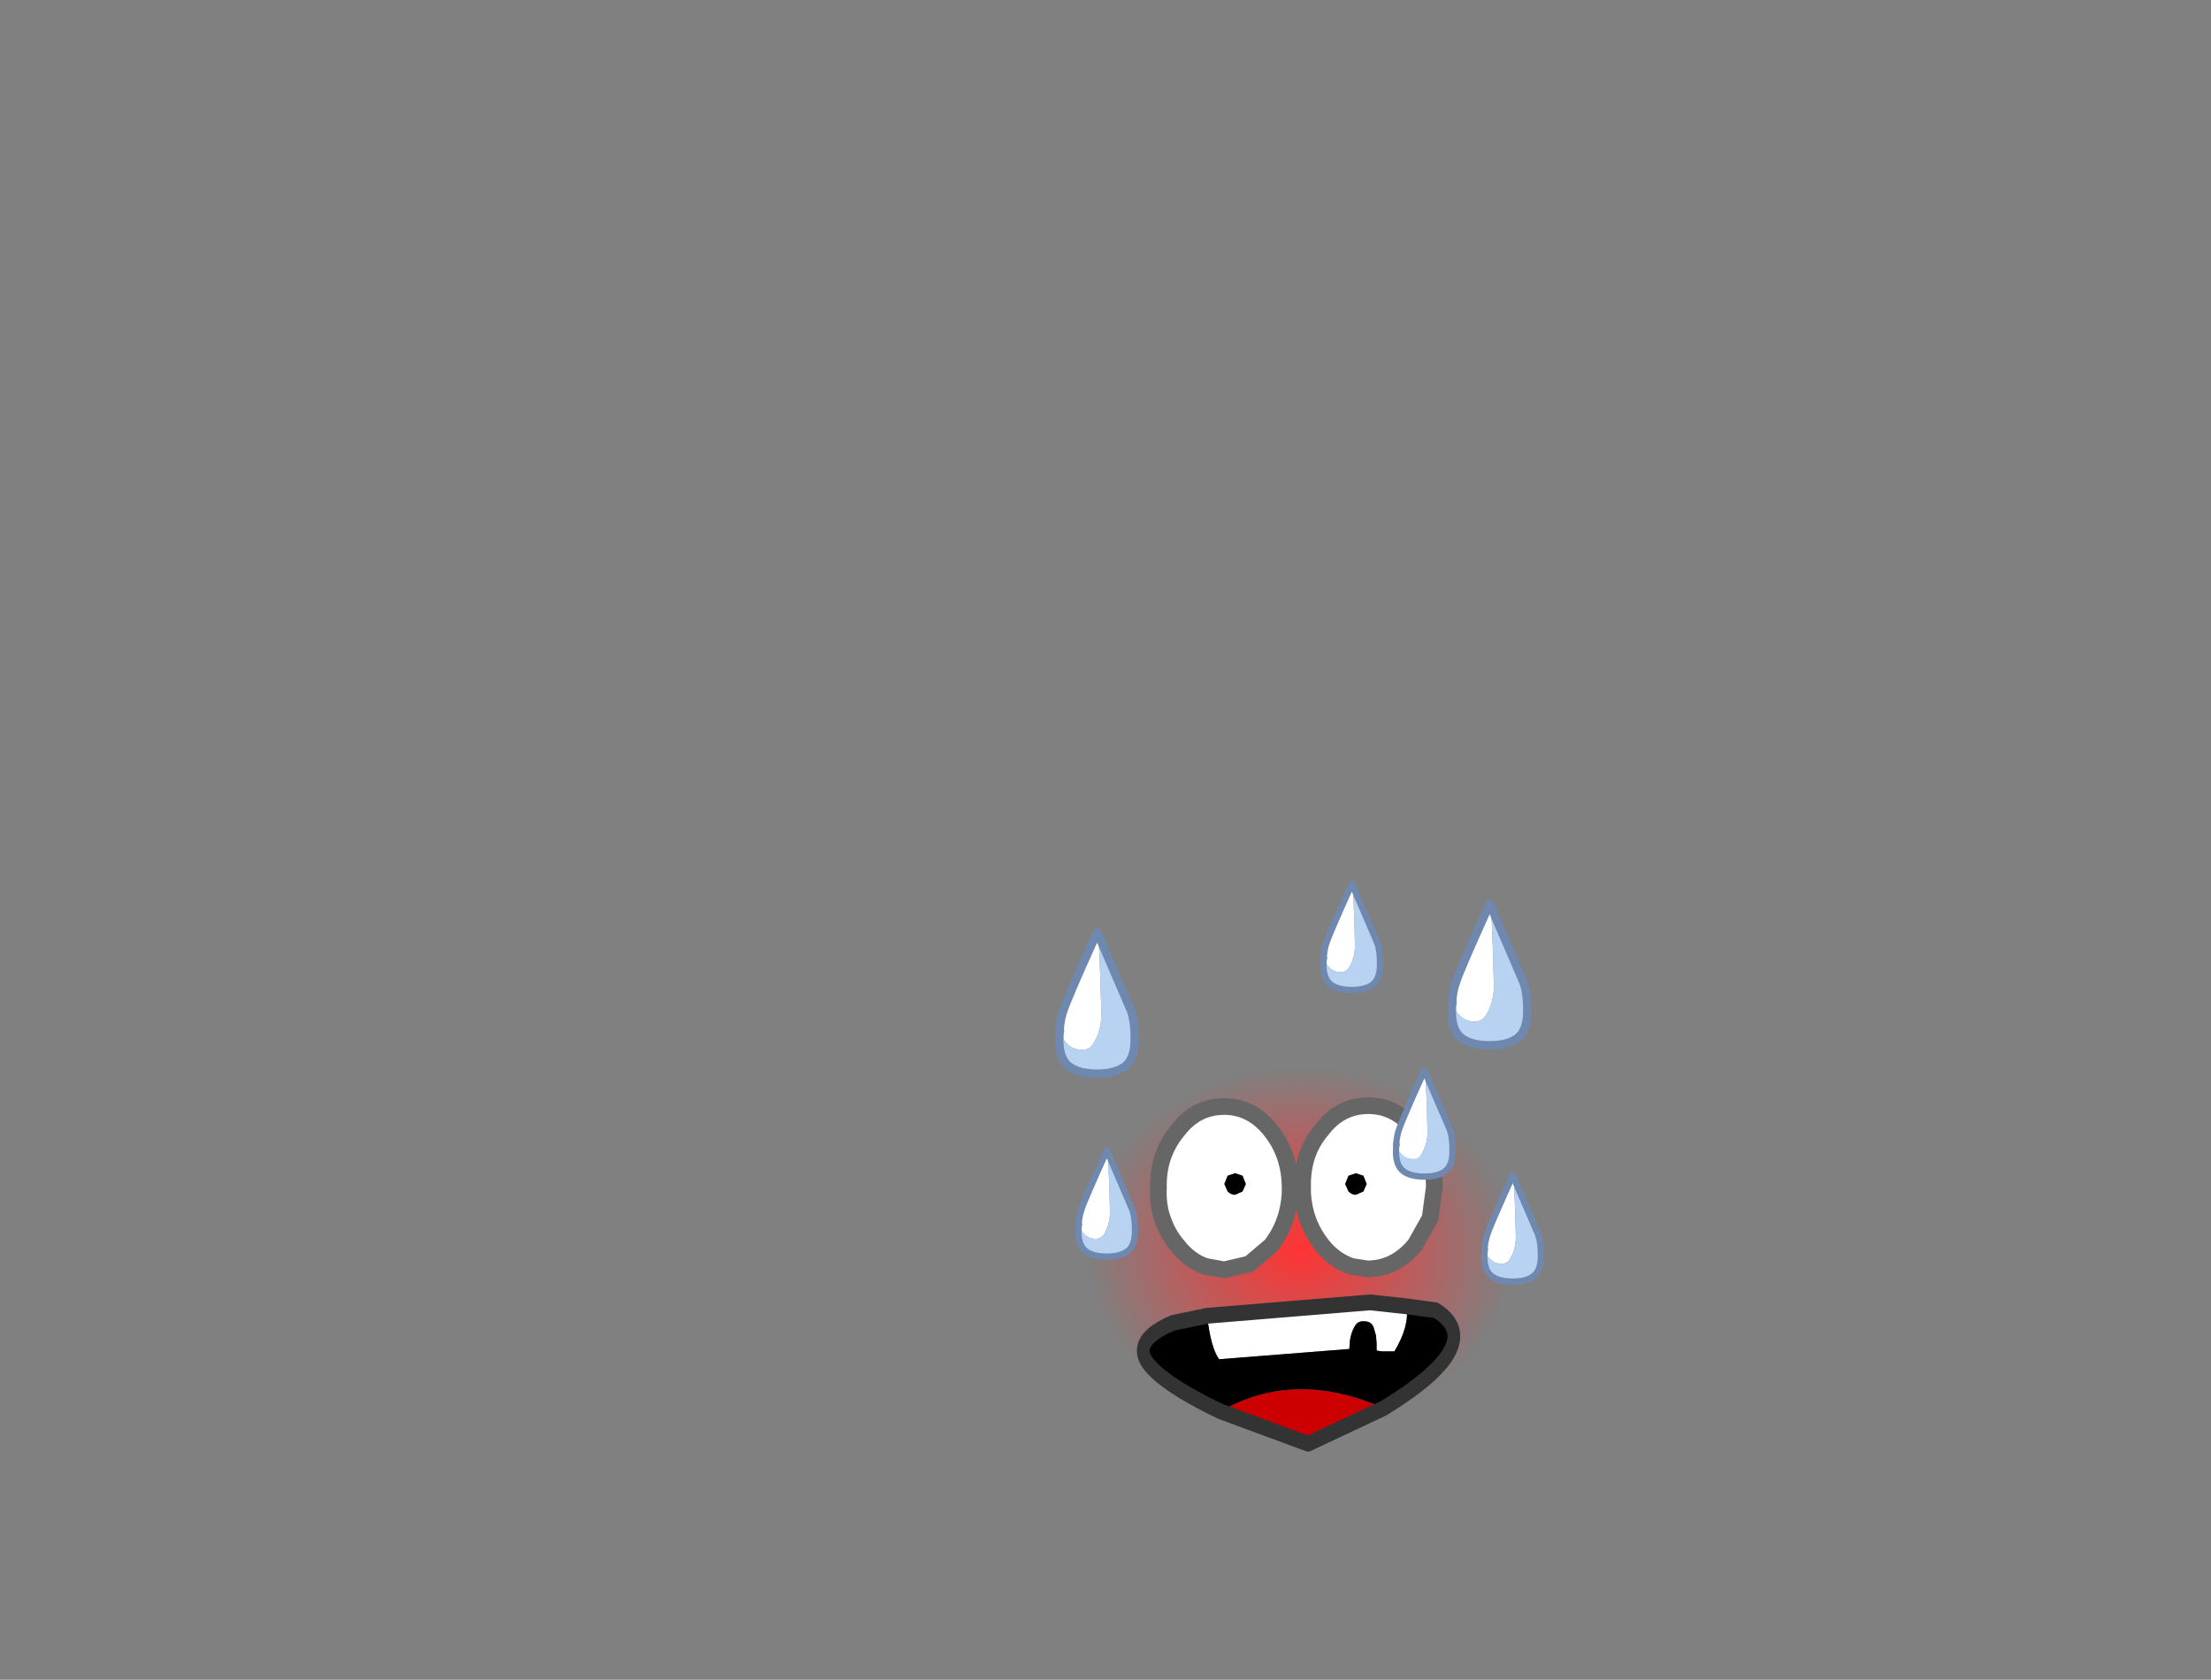 <svg xmlns="http://www.w3.org/2000/svg" xmlns:xlink="http://www.w3.org/1999/xlink" width="132.65" height="100.8"><rect width="100%" height="100%" fill="#808080" stroke="none"/><g transform="translate(77.75 73.55)"><use xlink:href="#a" width="25.5" height="28.5" transform="translate(-12.5 -12.75)"/><use xlink:href="#b" width="10.05" height="30" transform="matrix(.5 0 0 .5 9.1 -19.55)"/><use xlink:href="#b" width="10.05" height="30" transform="matrix(.5 0 0 .5 -14.45 -17.85)"/><use xlink:href="#b" width="10.05" height="30" transform="matrix(.375 0 0 .375 -13.238 -4.688)"/><use xlink:href="#b" width="10.05" height="30" transform="matrix(.375 0 0 .375 1.462 -20.688)"/><use xlink:href="#b" width="10.05" height="30" transform="matrix(.375 0 0 .375 11.113 -3.188)"/><use xlink:href="#c" width="17.55" height="10.85" transform="translate(-8.75 -7.7)"/><use xlink:href="#b" width="10.05" height="30" transform="matrix(.375 0 0 .375 5.813 -9.488)"/><use xlink:href="#d" width="25.5" height="9.95" transform="matrix(.762 0 0 .948 -9.56 4.129)"/></g><defs><use xlink:href="#e" id="b" width="10.05" height="17.95"/><use xlink:href="#f" id="e" width="10.05" height="17.95"/><use xlink:href="#g" id="d" width="25.5" height="9.95"/><g id="f"><path fill="#fff" fill-rule="evenodd" d="m5.15.7.05.3-.05-.3.1.25L5.2 1l.1 1.7.15 3.75.1 3.9q0 1.95-.95 3.5-.5.8-1.45.75-1.9-.1-2.55-2.25H.55v-.15q.1-1.35.45-2.3.45-1.45 4.05-9.4l.1.15V.7M.6 12.35l-.05-.15.05.15"/><path fill="#b8d2f1" fill-rule="evenodd" d="M.6 12.35q.65 2.15 2.55 2.25.95.05 1.45-.75.95-1.55.95-3.5l-.1-3.9L5.3 2.7 5.2 1l.05-.05L9.1 9.9q.5 1.4.45 3.65-.05 2.2-1.2 3.05-1.15.85-3.3.85-2.2 0-3.35-.85T.5 13.55l.05-1.2H.6"/><path fill="none" stroke="#6f88b0" stroke-linecap="round" stroke-linejoin="round" d="M5.15.65 5.05.5Q1.45 8.45 1 9.9q-.35.95-.45 2.3v.15l-.05 1.2q.05 2.2 1.2 3.05 1.15.85 3.35.85 2.15 0 3.3-.85t1.2-3.05Q9.6 11.3 9.1 9.9L5.25.95"/><path fill="none" stroke="#6f88b0" stroke-linecap="round" stroke-linejoin="round" d="M5.2 1 5.15.7V.65M.55 12.2l.05.15M5.25.95 5.15.7"/></g><g id="c"><path fill="#fff" fill-rule="evenodd" d="m17.05 5.4-.25 1.85-.9 1.6q-1 1.2-2.3 1.4l-.5.05-1-.15q-1.05-.35-1.8-1.3-1.05-1.35-1.15-3.1V5.4Q9.1 3.35 10.3 1.95 11.4.5 13.1.5q1.65 0 2.8 1.45 1.15 1.4 1.15 3.45M.5 5.45Q.45 3.45 1.65 2 2.75.55 4.45.55 6.1.55 7.25 2T8.4 5.45v.3q-.1 1.8-1.15 3.15L5.95 10l-1.5.35-1.1-.2q-.95-.3-1.7-1.25-.6-.7-.9-1.6-.3-.85-.25-1.85"/><path fill="none" stroke="#666" stroke-linecap="round" stroke-linejoin="round" d="m17.05 5.4-.25 1.85-.9 1.6q-1 1.2-2.3 1.4l-.5.05-1-.15q-1.05-.35-1.8-1.3-1.05-1.35-1.15-3.1V5.4Q9.1 3.35 10.3 1.95 11.4.5 13.1.5q1.65 0 2.8 1.45 1.15 1.4 1.15 3.45M.5 5.45Q.45 3.45 1.65 2 2.75.55 4.45.55 6.1.55 7.25 2T8.4 5.45v.3q-.1 1.8-1.15 3.15L5.95 10l-1.5.35-1.1-.2q-.95-.3-1.7-1.25-.6-.7-.9-1.6-.3-.85-.25-1.85"/><path fill-rule="evenodd" d="m4.45 5.2.2-.5.45-.15.45.15.2.5-.2.45-.45.2q-.25 0-.45-.2l-.2-.45m7.25 0 .2-.5.45-.15.45.15.2.5-.2.45-.45.2q-.25 0-.45-.2l-.2-.45"/></g><g id="g"><path fill="#fff" fill-rule="evenodd" d="M21.25.75Q21.5 2 20.3 3.6h-1l-.4-.05V3.1l-.05-.5-.2-.55q-.2-.35-.7-.35-.55-.05-.8.35-.25.35-.35.85l-.05.55L6.5 4.1q-.65-.7-.95-2.75L18.4.5l2.85.25"/><path fill="#c00" fill-rule="evenodd" d="M6.6 7.4q5.85-2.7 12.85-.2L13.5 9.45 6.6 7.4"/><path fill-rule="evenodd" d="M5.55 1.35q.3 2.05.95 2.75l10.25-.65.05-.55q.1-.5.35-.85.25-.4.8-.35.5 0 .7.35l.2.55.05.5v.45l.4.05h1q1.2-1.6.95-2.85l2.3.25q4.25 2.1-4.1 6.2-7-2.5-12.85.2Q2.05 5.65.85 4.3q-1.2-1.4 2-2.5l2.7-.45"/><path fill="none" stroke="#333" stroke-linecap="round" stroke-linejoin="round" d="M21.25.75 18.4.5l-12.85.85-2.7.45q-3.2 1.1-2 2.5 1.2 1.35 5.75 3.1l6.9 2.05 5.95-2.25q8.35-4.1 4.1-6.2l-2.3-.25Z"/></g><radialGradient id="h" cx="0" cy="0" r="819.2" gradientTransform="matrix(.029 0 0 .025 .25 1.45)" gradientUnits="userSpaceOnUse" spreadMethod="pad"><stop offset="0" stop-color="#f33"/><stop offset=".537" stop-color="#f33" stop-opacity="0"/></radialGradient><path id="a" fill="url(#h)" fill-rule="evenodd" d="M9.25-8.6Q13-4.45 13 1.5q0 5.9-3.75 10.05t-9 4.2q-5.3-.05-9-4.2Q-12.5 7.4-12.5 1.5q0-5.95 3.75-10.1 3.7-4.15 9-4.15 5.25 0 9 4.15" transform="translate(12.5 12.75)"/></defs></svg>